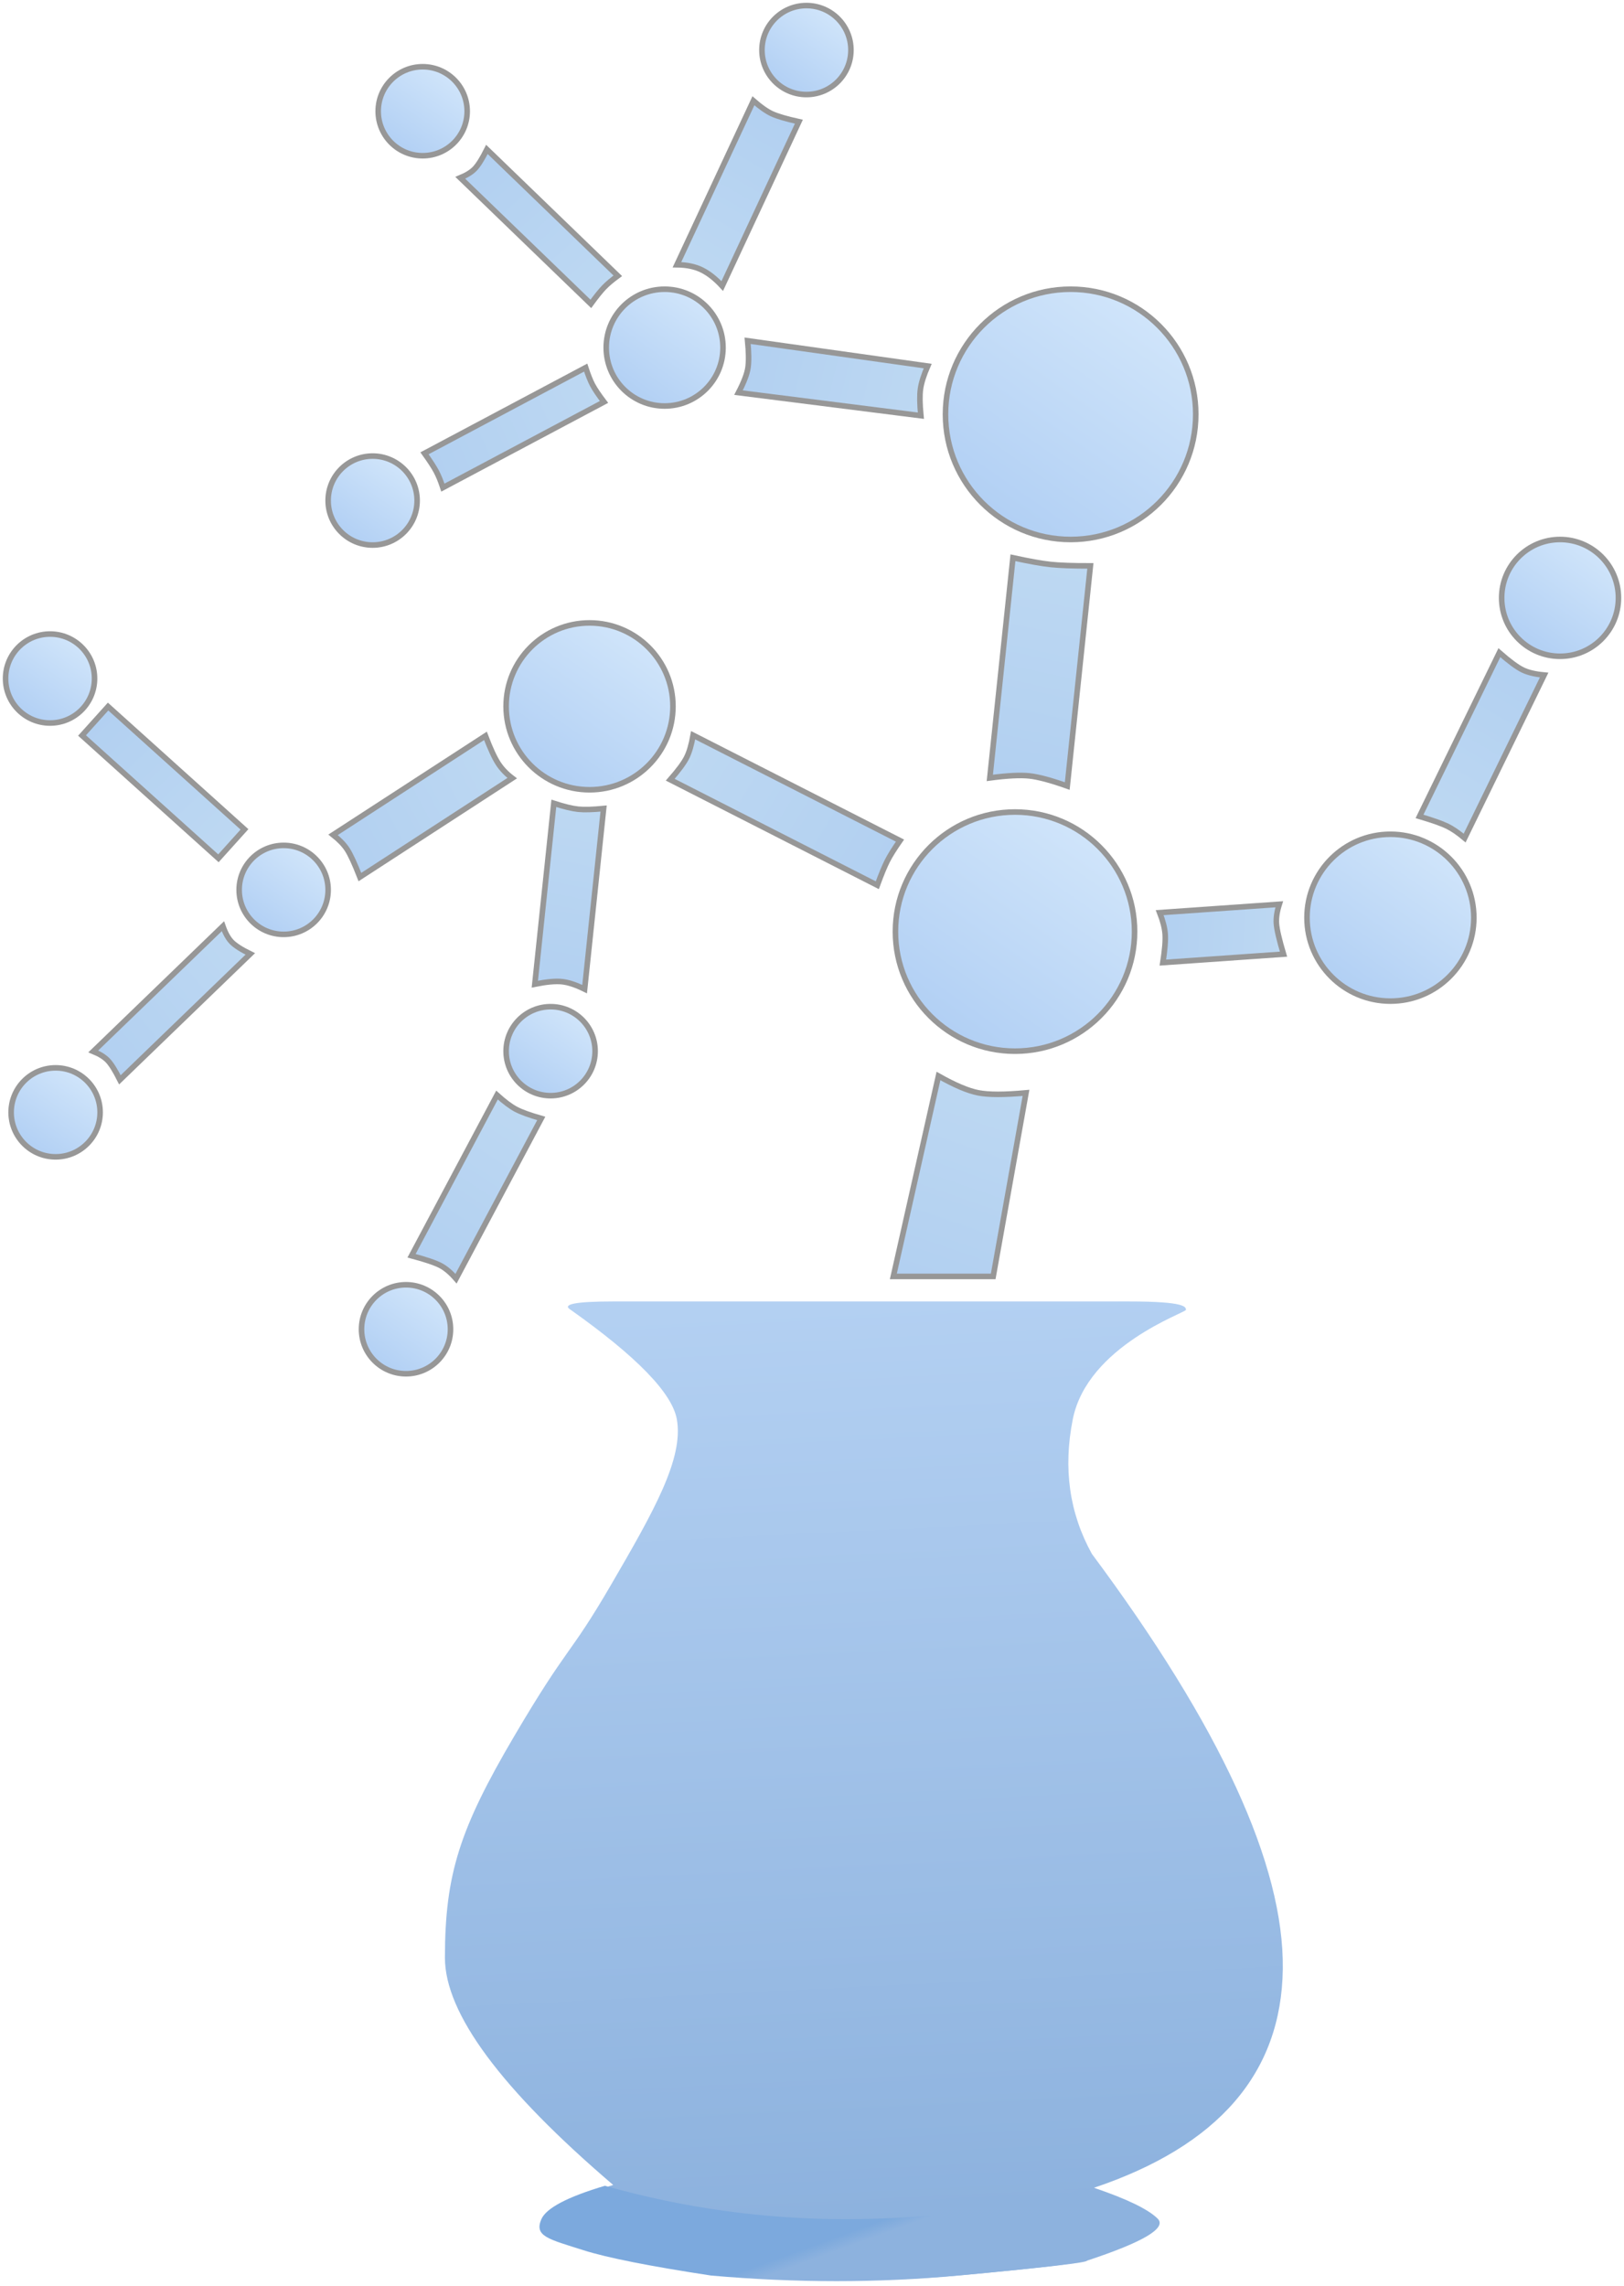 <?xml version="1.0" encoding="UTF-8"?>
<svg width="292px" height="411px" viewBox="0 0 292 411" version="1.1" xmlns="http://www.w3.org/2000/svg" xmlns:xlink="http://www.w3.org/1999/xlink">
    <!-- Generator: Sketch 56.3 (81716) - https://sketch.com -->
    <title>编组</title>
    <desc>Created with Sketch.</desc>
    <defs>
        <linearGradient x1="50%" y1="0.599%" x2="53.832%" y2="92.543%" id="linearGradient-1">
            <stop stop-color="#B3D0F2" offset="0%"></stop>
            <stop stop-color="#8DB2DE" offset="100%"></stop>
        </linearGradient>
        <linearGradient x1="50.04%" y1="48.817%" x2="55.229%" y2="51.033%" id="linearGradient-2">
            <stop stop-color="#7CA9DD" offset="0%"></stop>
            <stop stop-color="#8DB2DE" offset="100%"></stop>
        </linearGradient>
        <linearGradient x1="73.107%" y1="8.377%" x2="18.07%" y2="87.369%" id="linearGradient-3">
            <stop stop-color="#CFE4FA" offset="0%"></stop>
            <stop stop-color="#B2D0F4" offset="99.667%"></stop>
        </linearGradient>
        <linearGradient x1="56.751%" y1="0%" x2="50%" y2="100%" id="linearGradient-4">
            <stop stop-color="#BDD8F2" offset="0%"></stop>
            <stop stop-color="#B2D0F1" offset="100%"></stop>
        </linearGradient>
        <linearGradient x1="51.534%" y1="0%" x2="50%" y2="100%" id="linearGradient-5">
            <stop stop-color="#BDD8F2" offset="0%"></stop>
            <stop stop-color="#B2D0F1" offset="100%"></stop>
        </linearGradient>
        <linearGradient x1="55.361%" y1="0%" x2="50%" y2="100%" id="linearGradient-6">
            <stop stop-color="#BDD8F2" offset="0%"></stop>
            <stop stop-color="#B2D0F1" offset="100%"></stop>
        </linearGradient>
        <linearGradient x1="52.453%" y1="0%" x2="50%" y2="100%" id="linearGradient-7">
            <stop stop-color="#BDD8F2" offset="0%"></stop>
            <stop stop-color="#B2D0F1" offset="100%"></stop>
        </linearGradient>
        <linearGradient x1="53.796%" y1="0%" x2="50%" y2="100%" id="linearGradient-8">
            <stop stop-color="#BDD8F2" offset="0%"></stop>
            <stop stop-color="#B2D0F1" offset="100%"></stop>
        </linearGradient>
        <linearGradient x1="51.57%" y1="0%" x2="50%" y2="100%" id="linearGradient-9">
            <stop stop-color="#BDD8F2" offset="0%"></stop>
            <stop stop-color="#B2D0F1" offset="100%"></stop>
        </linearGradient>
        <linearGradient x1="52.629%" y1="0%" x2="50%" y2="100%" id="linearGradient-10">
            <stop stop-color="#BDD8F2" offset="0%"></stop>
            <stop stop-color="#B2D0F1" offset="100%"></stop>
        </linearGradient>
    </defs>
    <g id="Page-1" stroke="none" stroke-width="1" fill="none" fill-rule="evenodd">
        <g id="Icon" transform="translate(-108, -56)">
            <g id="编组" transform="translate(109, 57)">
                <path d="M101.626,234.513 C99.931,233.504 102.474,233 109.254,233 C119.425,233 191.891,233 202.062,233 C212.233,233 212.233,234.009 212.233,234.513 C212.233,235.017 194.533,240.953 191.891,254.181 C190.13,262.999 191.275,271.068 195.324,278.387 C218.441,309.462 229.883,334.341 229.65,353.023 C229.417,371.705 218.102,384.817 195.705,392.358 C201.638,394.375 205.452,396.224 207.147,397.905 C208.842,399.586 204.605,402.108 194.434,405.47 C194.434,405.806 187.23,406.647 172.821,407.991 C158.413,409.336 143.58,409.336 128.324,407.991 C117.306,406.31 109.678,404.798 105.44,403.453 C99.083,401.436 96.541,400.931 97.812,397.905 C98.659,395.888 102.474,393.871 109.254,391.854 C89.085,374.618 79,361 79,351 C79,336 81.666,327.808 91.455,311.166 C101.245,294.524 101.245,297.046 108.873,283.934 C116.501,270.822 121.967,261.241 120.696,254.181 C119.849,249.474 113.492,242.918 101.626,234.513 Z" id="路径-2" fill="url(#linearGradient-1)"></path>
                <path d="M229.65,353.312 C229.417,371.994 218.102,385.105 195.705,392.647 C201.638,394.664 205.452,396.513 207.147,398.194 C208.842,399.875 204.605,402.397 194.434,405.759 C194.434,406.095 187.23,406.935 172.821,408.28 C158.413,409.625 143.58,409.625 128.324,408.28 C117.306,406.599 109.678,405.086 105.44,403.742 C99.083,401.724 96.541,401.22 97.812,398.194 C98.659,396.177 102.474,394.16 109.254,392.143 C89.085,374.907 79,361.289 79,351.289 C79,336.289 81.666,328.097 91.455,311.455 C101.245,294.813 110.372,280.112 118,267 C120.202,263.216 145.996,287.664 160,297 C169,303 181.019,304.062 194,311 C222.605,326.289 229.822,339.6 229.65,353.312 Z" id="路径-2" fill-opacity="0.5" fill=""></path>
                <path d="M194.211,392.504 C200.144,394.521 203.958,396.371 205.653,398.052 C207.348,399.733 203.111,402.254 192.94,405.616 C192.94,405.952 185.736,406.793 171.327,408.138 C156.918,409.482 142.086,409.482 126.83,408.138 C115.812,406.457 108.184,404.944 103.946,403.599 C97.589,401.582 95.046,401.077 96.318,398.052 C97.165,396.034 100.979,394.017 107.76,392 C121.92,396 136.333,398 151,398 C165.667,398 180.07,396.168 194.211,392.504 Z" id="路径-2" fill="url(#linearGradient-2)"></path>
                <g id="tr" stroke="#979797">
                    <circle id="椭圆形" fill="url(#linearGradient-3)" cx="181.5" cy="166.5" r="21.5"></circle>
                    <circle id="椭圆形" fill="url(#linearGradient-3)" cx="105" cy="126" r="15"></circle>
                    <circle id="椭圆形" fill="url(#linearGradient-3)" cx="249" cy="164" r="15"></circle>
                    <circle id="椭圆形" fill="url(#linearGradient-3)" cx="279.5" cy="106.5" r="10.5"></circle>
                    <circle id="椭圆形" fill="url(#linearGradient-3)" cx="118.5" cy="61.5" r="10.5"></circle>
                    <circle id="椭圆形" fill="url(#linearGradient-3)" cx="144" cy="8" r="8"></circle>
                    <circle id="椭圆形" fill="url(#linearGradient-3)" cx="66" cy="89" r="8"></circle>
                    <circle id="椭圆形" fill="url(#linearGradient-3)" cx="75" cy="19" r="8"></circle>
                    <circle id="椭圆形" fill="url(#linearGradient-3)" cx="191.5" cy="73.5" r="22.5"></circle>
                    <circle id="椭圆形" fill="url(#linearGradient-3)" cx="50" cy="159" r="8"></circle>
                    <circle id="椭圆形" fill="url(#linearGradient-3)" cx="9" cy="199" r="8"></circle>
                    <circle id="椭圆形" fill="url(#linearGradient-3)" cx="8" cy="121" r="8"></circle>
                    <circle id="椭圆形" fill="url(#linearGradient-3)" cx="72" cy="238" r="8"></circle>
                    <circle id="椭圆形" fill="url(#linearGradient-3)" cx="98" cy="188" r="8"></circle>
                    <path d="M164.082,193.595 L162.994,230.52 L180.62,227.094 L180.112,193.57 C176.38,194.657 173.581,195.202 171.694,195.202 C169.82,195.202 167.287,194.665 164.082,193.595 Z" id="矩形" fill="url(#linearGradient-4)" transform="translate(171.801, 212.017) rotate(11) translate(-171.801, -212.017) "></path>
                    <path d="M135.635,123.795 L135.635,165.584 C137.702,165.331 139.278,165.204 140.369,165.204 C141.447,165.204 142.867,165.328 144.635,165.574 L144.635,123.833 C142.936,124.351 141.561,124.611 140.501,124.611 C139.419,124.611 137.802,124.339 135.635,123.795 Z" id="矩形" fill="url(#linearGradient-5)" transform="translate(140.135, 144.651) rotate(-63) translate(-140.135, -144.651) "></path>
                    <path d="M214.115,156.083 L214.115,177.638 C215.641,177.165 216.95,176.927 218.048,176.927 C219.186,176.927 220.87,177.184 223.115,177.696 L223.115,155.951 C220.461,156.543 218.603,156.839 217.518,156.839 C216.507,156.839 215.374,156.585 214.115,156.083 Z" id="矩形" fill="url(#linearGradient-6)" transform="translate(218.615, 166.826) rotate(86) translate(-218.615, -166.826) "></path>
                    <path d="M260.969,116.663 L260.969,149.277 C262.485,148.702 263.774,148.412 264.843,148.412 C265.954,148.412 267.656,148.728 269.969,149.357 L269.969,116.606 C267.553,117.008 265.806,117.21 264.714,117.21 C263.669,117.21 262.422,117.027 260.969,116.663 Z" id="矩形" fill="url(#linearGradient-7)" transform="translate(265.469, 133.014) rotate(206) translate(-265.469, -133.014) "></path>
                    <path d="M179.008,99.906 L179.008,139.709 C182.051,138.974 184.382,138.605 186.013,138.605 C187.644,138.605 189.972,138.973 193.008,139.708 L193.008,99.904 C189.913,100.235 187.551,100.4 185.915,100.4 C184.282,100.4 181.981,100.235 179.008,99.906 Z" id="矩形" fill="url(#linearGradient-8)" transform="translate(186.008, 119.846) rotate(6) translate(-186.008, -119.846) "></path>
                    <path d="M70.5,127.623 L70.5,160.29 C71.862,159.83 73.056,159.599 74.084,159.599 C75.173,159.599 76.972,159.861 79.5,160.384 L79.5,127.73 C78.251,128.177 77.056,128.401 75.916,128.401 C74.692,128.401 72.891,128.141 70.5,127.623 Z" id="矩形" fill="url(#linearGradient-7)" transform="translate(75, 144) rotate(57) translate(-75, -144) "></path>
                    <path d="M26.362,163.105 L26.362,195.513 C27.492,195.017 28.475,194.766 29.318,194.766 C30.209,194.766 31.549,195.05 33.362,195.616 L33.362,163.022 C31.674,163.632 30.383,163.939 29.47,163.939 C28.593,163.939 27.56,163.659 26.362,163.105 Z" id="矩形" fill="url(#linearGradient-9)" transform="translate(29.862, 179.301) rotate(46) translate(-29.862, -179.301) "></path>
                    <rect id="矩形" fill="url(#linearGradient-9)" transform="translate(28.353, 139.68) rotate(132) translate(-28.353, -139.68) " x="24.853" y="123.18" width="7" height="33"></rect>
                    <path d="M96.842,143.817 L96.842,176.512 C98.879,175.874 100.48,175.554 101.659,175.554 C102.813,175.554 104.205,175.86 105.842,176.467 L105.842,143.814 C103.888,144.214 102.376,144.415 101.298,144.415 C100.222,144.415 98.74,144.216 96.842,143.817 Z" id="矩形" fill="url(#linearGradient-7)" transform="translate(101.342, 160.198) rotate(6) translate(-101.342, -160.198) "></path>
                    <path d="M80.155,196.089 L80.155,228.811 C82.709,228.218 84.52,227.921 85.613,227.921 C86.642,227.921 87.821,228.181 89.155,228.697 L89.155,196.064 C87.035,196.516 85.441,196.742 84.36,196.742 C83.296,196.742 81.897,196.524 80.155,196.089 Z" id="矩形" fill="url(#linearGradient-7)" transform="translate(84.655, 212.443) rotate(28) translate(-84.655, -212.443) "></path>
                    <path d="M127.143,17.581 L127.143,50.191 C129.414,49.686 131.075,49.433 132.144,49.433 C133.183,49.433 134.514,49.671 136.143,50.144 L136.143,17.613 C134.529,18.344 133.033,18.694 131.656,18.656 C130.287,18.619 128.784,18.259 127.143,17.581 Z" id="矩形" fill="url(#linearGradient-7)" transform="translate(131.643, 33.817) rotate(205) translate(-131.643, -33.817) "></path>
                    <path d="M87.969,59.483 L87.969,92.309 C89.653,92.083 90.942,91.969 91.843,91.969 C92.712,91.969 93.754,92.075 94.969,92.284 L94.969,59.472 C93.393,59.725 92.182,59.852 91.331,59.852 C90.49,59.852 89.371,59.729 87.969,59.483 Z" id="矩形" fill="url(#linearGradient-9)" transform="translate(91.469, 75.883) rotate(62) translate(-91.469, -75.883) "></path>
                    <path d="M92.352,23.313 L92.352,56.028 C94.15,55.466 95.485,55.183 96.378,55.183 C97.225,55.183 98.214,55.434 99.352,55.929 L99.352,23.291 C97.708,23.521 96.437,23.636 95.532,23.636 C94.655,23.636 93.596,23.528 92.352,23.313 Z" id="矩形" fill="url(#linearGradient-9)" transform="translate(95.852, 39.714) rotate(134) translate(-95.852, -39.714) "></path>
                    <path d="M144.027,50.667 L144.027,83.364 C146.061,82.873 147.64,82.626 148.773,82.626 C149.916,82.626 151.484,82.983 153.493,83.693 L153.036,50.641 C150.998,51.134 149.416,51.381 148.281,51.381 C147.164,51.381 145.749,51.142 144.027,50.667 Z" id="矩形" fill="url(#linearGradient-10)" transform="translate(148.765, 67.207) rotate(98) translate(-148.765, -67.207) "></path>
                </g>
            </g>
        </g>
    </g>
</svg>